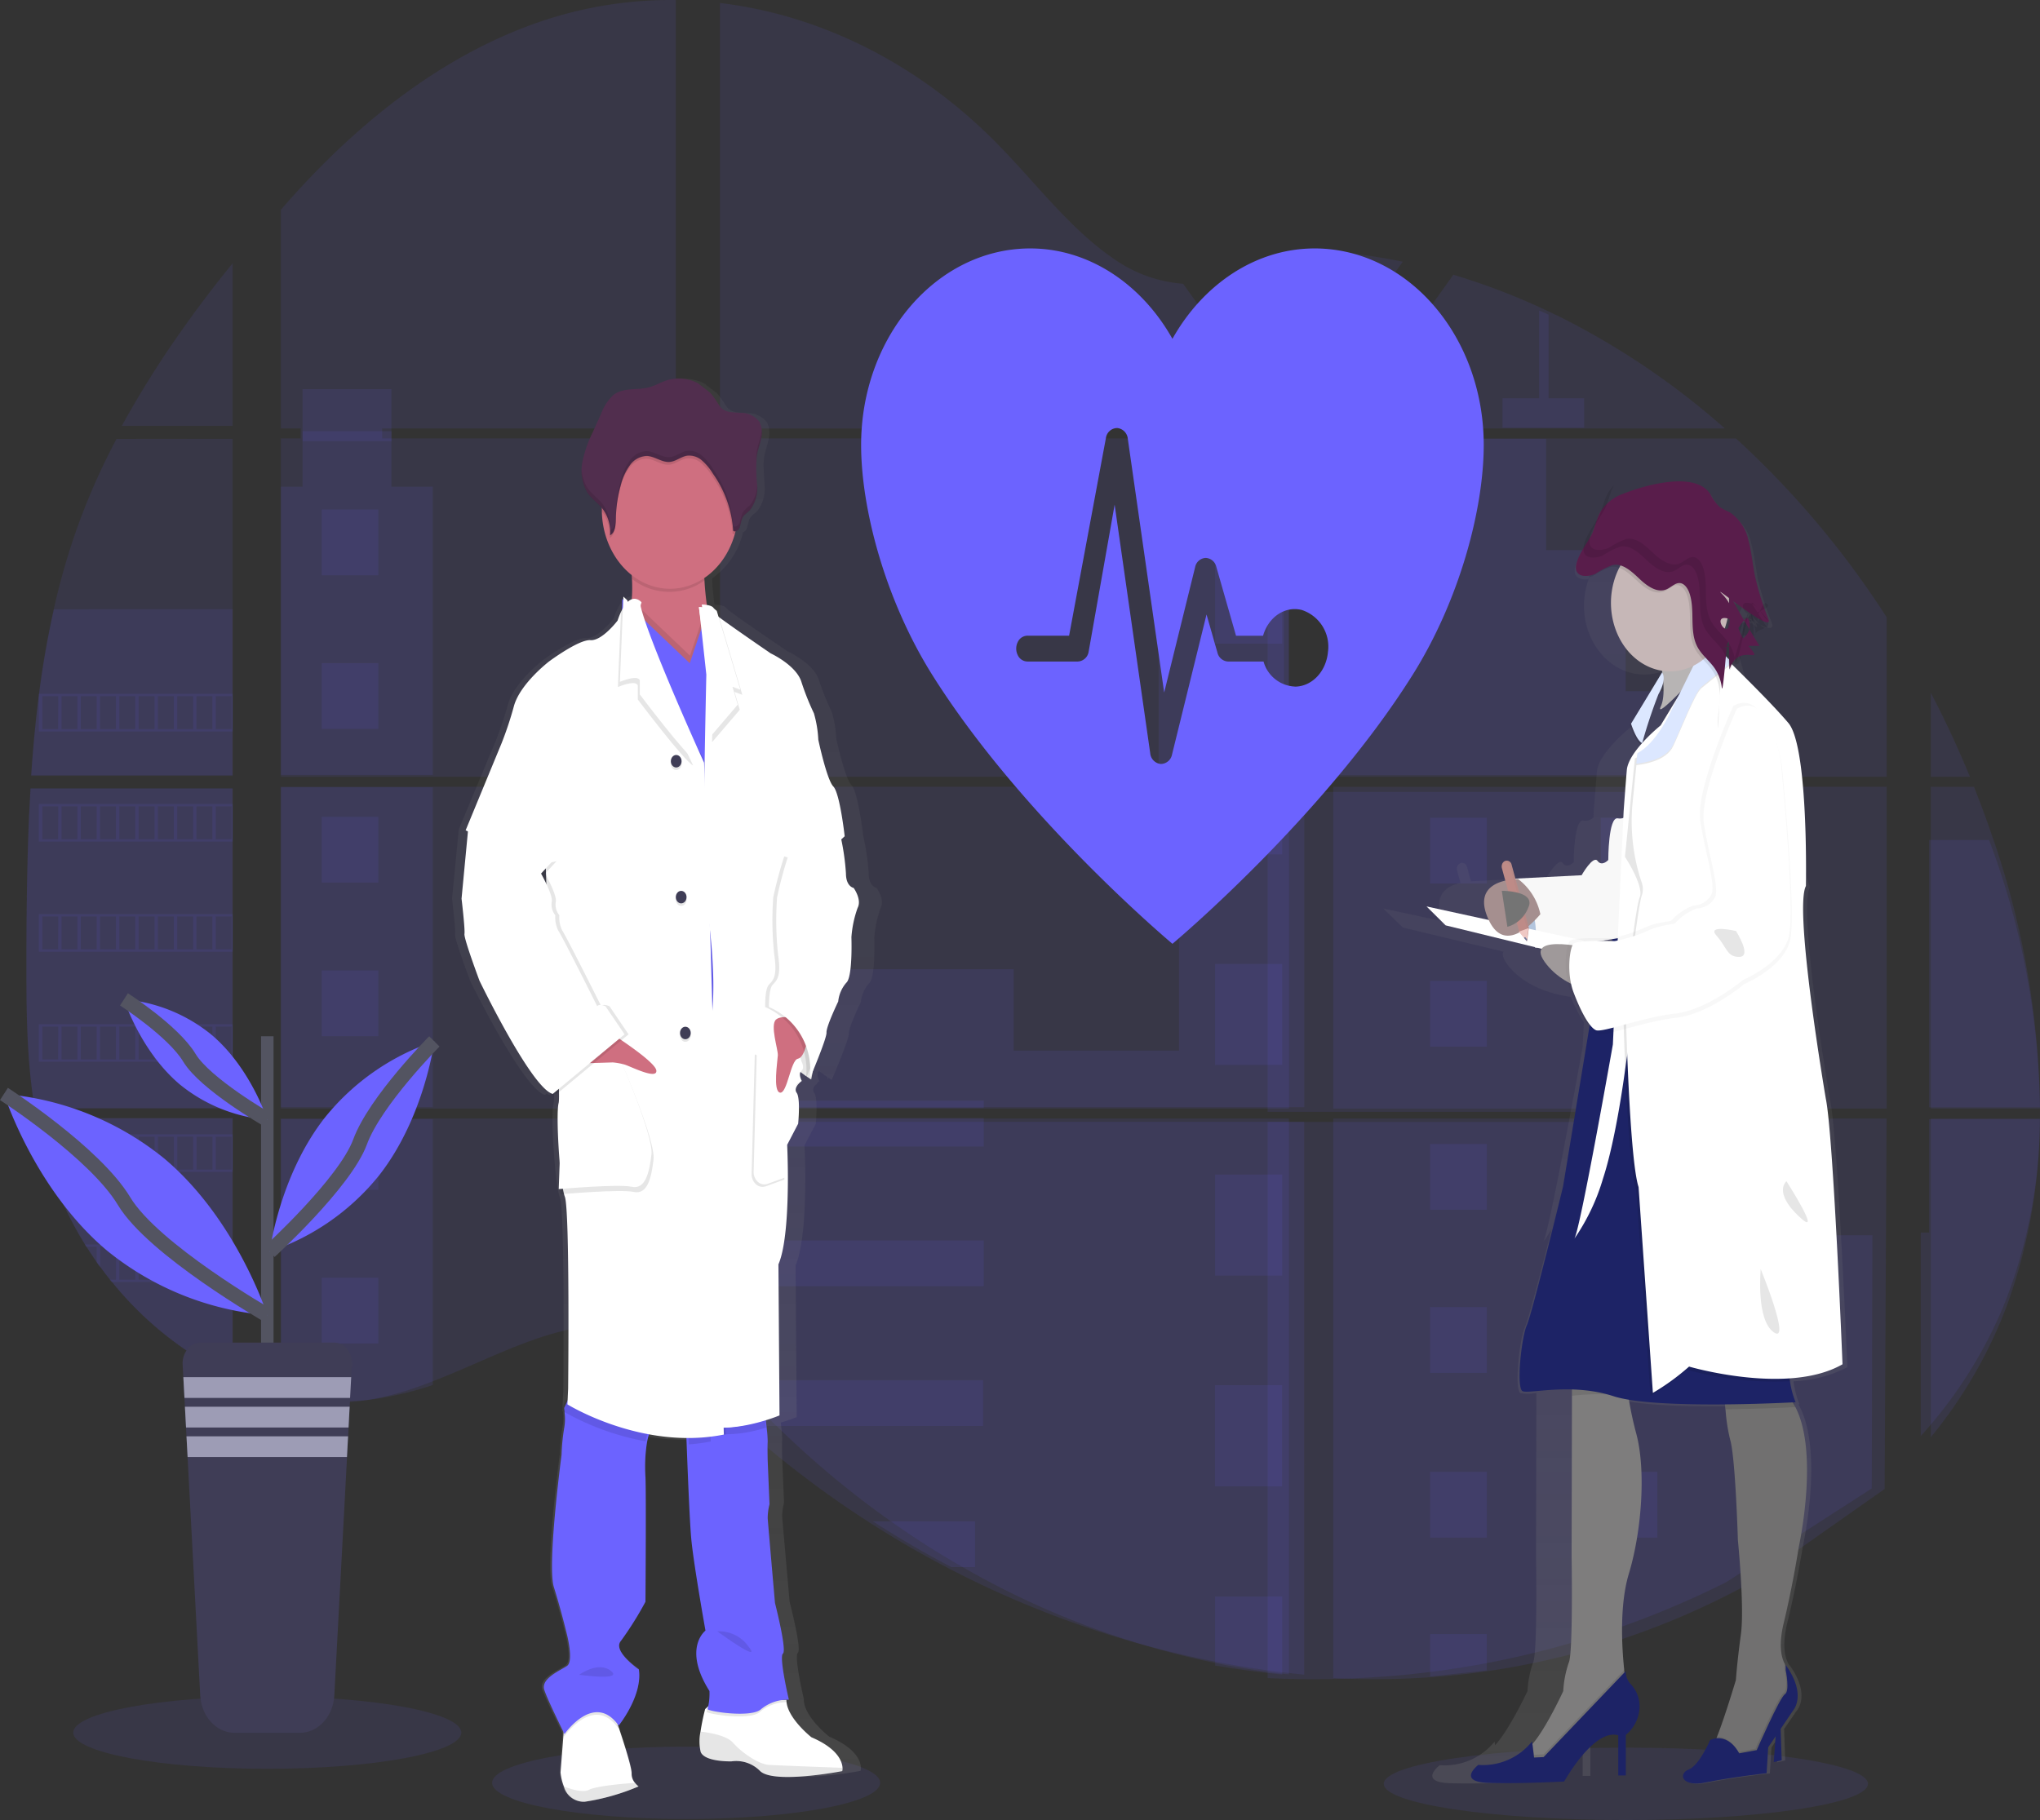 <svg xmlns="http://www.w3.org/2000/svg" xmlns:xlink="http://www.w3.org/1999/xlink" width="280.115" height="249.978" viewBox="0 0 280.115 249.978">
  <rect x="0" y="0" width="280.115" height="249.978" fill="#333333" stroke="none"/>
  <defs>
    <linearGradient id="linear-gradient" x1="0.5" y1="1" x2="0.5" gradientUnits="objectBoundingBox">
      <stop offset="0" stop-color="gray" stop-opacity="0.251"/>
      <stop offset="0.54" stop-color="gray" stop-opacity="0.122"/>
      <stop offset="1" stop-color="gray" stop-opacity="0.102"/>
    </linearGradient>
    <linearGradient id="linear-gradient-2" x1="0.5" y1="1" x2="0.5" y2="0" xlink:href="#linear-gradient"/>
  </defs>
  <g id="undraw_medicine_b1ol" transform="translate(0.062 0.006)">
    <ellipse id="Ellipse_9" data-name="Ellipse 9" cx="26.641" cy="4.971" rx="26.641" ry="4.971" transform="translate(67.511 239.89)" fill="#6c63ff" opacity="0.1"/>
    <ellipse id="Ellipse_10" data-name="Ellipse 10" cx="33.244" cy="4.971" rx="33.244" ry="4.971" transform="translate(189.946 240.03)" fill="#6c63ff" opacity="0.1"/>
    <path id="Path_93" data-name="Path 93" d="M59.569,396.83H87.317v43.938H61.6c-.068.451-.134.905-.205,1.359H87.317v35.435c-.046-.016-.087-.035-.131-.054-.733-.337-1.46-.692-2.187-1.074l-.465-.245q-1.094-.6-2.187-1.271c-.254-.156-.509-.318-.76-.483a47.214,47.214,0,0,1-10.9-9.9c-.093-.1-.18-.216-.273-.318-.443-.559-.878-1.124-1.3-1.7l-.465-.635c-.5-.708-.979-1.436-1.446-2.173-.068-.108-.134-.216-.205-.318a49.984,49.984,0,0,1-4.7-9.878c-.038-.1-.071-.219-.107-.318q-.563-1.683-1-3.4c-.126-.48-.246-.953-.35-1.452-.038-.146-.071-.289-.1-.432C59.183,436.874,59,429.559,59,422.295v-2.541c0-2.938.03-5.9.074-8.849,0-.765.027-1.528.041-2.3q.057-2.925.164-5.851c.016-.543.038-1.083.063-1.623q0-.467.041-.934C59.448,399.069,59.5,397.948,59.569,396.83Z" transform="translate(-55.436 -288.546)" fill="#6c63ff" opacity="0.1"/>
    <path id="Path_94" data-name="Path 94" d="M122.121,194.8H106.9a135.285,135.285,0,0,1,8.1-12.947c2.261-3.227,4.648-6.372,7.125-9.4Z" transform="translate(-90.24 -136.301)" fill="#6c63ff" opacity="0.1"/>
    <path id="Path_95" data-name="Path 95" d="M89.061,247.09v46.2H61.4c0-.133.019-.27.027-.4.025-.365.049-.731.077-1.093.03-.426.063-.854.1-1.271s.074-.924.115-1.385.079-.927.126-1.388.087-.921.137-1.379.093-.921.145-1.378c.041-.381.085-.759.129-1.14.063-.537.128-1.077.2-1.61a1.709,1.709,0,0,1,.03-.238q.749-5.86,2.037-11.6a95.667,95.667,0,0,1,3.431-11.752,94.13,94.13,0,0,1,5.162-11.549Z" transform="translate(-57.18 -186.833)" fill="#6c63ff" opacity="0.1"/>
    <path id="Path_96" data-name="Path 96" d="M186.8,166.679v44.2h54.233v-44.2Zm0,45.565V250.2c.31.083.618.163.923.23.415.1.828.195,1.251.275.08.016.163.032.25.042.165.035.335.064.5.093.418.073.833.134,1.251.182.2.026.4.048.6.067l.483.048h0c.263.026.523.045.781.054.16,0,.32.019.485.026h1.784a5.385,5.385,0,0,0,.643-.026h.015a2.646,2.646,0,0,0,.448-.026.823.823,0,0,0,.125,0,2.029,2.029,0,0,0,.37-.022h.088l.838-.083c.275-.032.553-.074.833-.112l.57-.086A40.711,40.711,0,0,0,205.9,249c5.059-1.8,10.007-4.323,15.064-6.17,6.537-2.38,13.76-3.55,20.077-.639V212.244Zm54.233-94.772V58.629a55.43,55.43,0,0,0-17.621,2.639C209.679,65.674,197.358,75.23,186.8,87.436v30.034h2.722v1.364H186.8v46.482h54.233V118.837H200.7v-1.364ZM310.692,97.6a19.011,19.011,0,0,1-9.83-3.649c-5.842-4.058-10.508-10.323-15.722-15.611-10.833-11.013-24.268-17.659-38.051-19.308v58.444h77.42l.193-.259Zm7.053-1.6,7.478,10.48V93.251a24.949,24.949,0,0,0-7.468,2.735Zm7.478,163.628V212.244H309.288c-.043-.2-.085-.406-.135-.61.048.2.088.409.133.61H247.1v34.267c.59.559,1.173,1.147,1.751,1.745h0c.623.639,1.238,1.313,1.856,1.975l.623.658c.3.319.6.639.9.939q.9.933,1.819,1.84c.3.32.613.607.921.907a127.334,127.334,0,0,0,15.419,12.879q1.809,1.278,3.65,2.5c.818.534,1.641,1.064,2.467,1.578q1.861,1.16,3.753,2.237h0a116.251,116.251,0,0,0,36.527,13.589q4.2.792,8.434,1.246V259.624h.25ZM247.1,118.837v46.479h78.133V118.837Zm0,47.843v44.2h78.133v-44.2Zm84.2-73.486v14.755l9.545-13.375a82.915,82.915,0,0,0-9.545-1.4Zm0,73.5V210.88h75.994v-44.2Zm75.716,96.44.268-50.891H331.3v76.863a106.768,106.768,0,0,0,14.686-.224h.085q3.5-.281,6.973-.818h.053a107.206,107.206,0,0,0,35.827-12.208m33.024-101.9c-.285-.859-.583-1.713-.886-2.556-.565-1.6-1.163-3.15-1.779-4.7h-5.929V210.88h14.991a118.263,118.263,0,0,0-6.39-36.938Zm-8.594,38.3v43.772a64.063,64.063,0,0,0,10.36-17.844,75.783,75.783,0,0,0,4.618-25.934Zm0-58.444v11.5h5.374q-2.439-5.939-5.367-11.518Zm-51.538-51.952c-.4-.192-.791-.387-1.188-.575a91.731,91.731,0,0,0-12.837-4.927l-14.606,20.471h0l-.28.38.188.262h51.984a105.608,105.608,0,0,0-23.252-15.627ZM386.6,118.852H332.363L331.3,120.1v45.216h76v-21.9a124.549,124.549,0,0,0-20.7-24.576Z" transform="translate(-148.295 -58.63)" fill="#6c63ff" opacity="0.1"/>
    <path id="Path_97" data-name="Path 97" d="M89.061,320.46v22.9H61.4c0-.133.019-.27.027-.4.025-.365.049-.731.077-1.093.03-.426.063-.854.1-1.271s.074-.924.115-1.385.079-.928.126-1.388.087-.921.137-1.379.093-.921.145-1.379c.041-.381.085-.759.129-1.14.063-.537.128-1.077.2-1.61a1.71,1.71,0,0,1,.03-.238q.749-5.86,2.037-11.6Z" transform="translate(-57.18 -236.8)" fill="#6c63ff" opacity="0.1"/>
    <path id="Path_98" data-name="Path 98" d="M59.569,396.83H87.317v43.938H61.6c-.068.451-.134.905-.205,1.359H87.317v35.435c-.046-.016-.087-.035-.131-.054-.733-.337-1.46-.692-2.187-1.074l-.465-.245q-1.094-.6-2.187-1.271c-.254-.156-.509-.318-.76-.483a47.214,47.214,0,0,1-10.9-9.9c-.093-.1-.18-.216-.273-.318-.443-.559-.878-1.124-1.3-1.7l-.465-.635c-.5-.708-.979-1.436-1.446-2.173-.068-.108-.134-.216-.205-.318a49.984,49.984,0,0,1-4.7-9.878c-.038-.1-.071-.219-.107-.318q-.563-1.683-1-3.4c-.126-.48-.246-.953-.35-1.452-.038-.146-.071-.289-.1-.432C59.183,436.874,59,429.559,59,422.295v-2.541c0-2.938.03-5.9.074-8.849,0-.765.027-1.528.041-2.3q.057-2.925.164-5.851c.016-.543.038-1.083.063-1.623q0-.467.041-.934C59.448,399.069,59.5,397.948,59.569,396.83Z" transform="translate(-55.436 -288.546)" fill="#6c63ff" opacity="0.1"/>
    <path id="Path_99" data-name="Path 99" d="M160.424,180.484v39.59H139.56v-39.59h2.975v-13.4h12.21v13.4Z" transform="translate(-101.055 -113.647)" fill="#6c63ff" opacity="0.1"/>
    <rect id="Rectangle_15" data-name="Rectangle 15" width="20.861" height="43.938" transform="translate(38.508 108.125)" fill="#6c63ff" opacity="0.1"/>
    <path id="Path_100" data-name="Path 100" d="M186.8,539.44h20.864v36.528a47.945,47.945,0,0,1-7.505,1.852l-.623.089c-.306.041-.61.076-.91.111s-.612.06-.916.083h-.1c-.131,0-.273.019-.4.022h-.139c-.164,0-.328.019-.492.025h0c-.232.016-.465.019-.7.022h-1.936l-.528-.022c-.273,0-.569-.035-.853-.057h0l-.525-.044-.653-.07c-.459-.048-.916-.108-1.367-.181l-.547-.089-.273-.044c-.457-.083-.908-.172-1.367-.273-.336-.067-.67-.149-1.009-.229Z" transform="translate(-148.295 -385.739)" fill="#6c63ff" opacity="0.1"/>
    <rect id="Rectangle_16" data-name="Rectangle 16" width="17.203" height="44.262" transform="translate(159.036 62.203)" fill="#6c63ff" opacity="0.1"/>
    <path id="Path_101" data-name="Path 101" d="M465.968,338.19v43.941H380.58V363.178h45.481v11.181h22.7V338.19Z" transform="translate(-286.934 -230.064)" fill="#6c63ff" opacity="0.1"/>
    <path id="Path_102" data-name="Path 102" d="M513.479,585.248h-.273v28.825q-4.621-.454-9.214-1.236A135.188,135.188,0,0,1,464.057,599.3q-5.5-2.878-10.783-6.283a137.518,137.518,0,0,1-16.853-12.8q-2.012-1.791-3.973-3.665c-.9-.867-1.8-1.756-2.715-2.62-.632-.594-1.269-1.178-1.914-1.737V538.137h67.955c-.046-.2-.093-.407-.142-.607.052.2.1.4.148.607h17.424v47.092C513.3,585.232,513.388,585.242,513.479,585.248Z" transform="translate(-334.188 -384.068)" fill="#6c63ff" opacity="0.1"/>
    <path id="Path_103" data-name="Path 103" d="M874.43,208.221H863.22v-4.047h5.025V192.12q.654.276,1.3.569v11.486h4.883Z" transform="translate(-656.967 -149.477)" fill="#6c63ff" opacity="0.1"/>
    <path id="Path_104" data-name="Path 104" d="M829.606,293.293H774.575l.019.016-.025-.016H764.36V249.031h2.893v32.716h13.219V262.371h10.92V247.09H802.6v15.294h10.92V281.76h16.085Z" transform="translate(-590.365 -186.833)" fill="#6c63ff" opacity="0.1"/>
    <path id="Path_105" data-name="Path 105" d="M764.36,396.82v43.941h65.246V396.82Zm82.957,95.664.09-34.781h-17.8V442.14H764.36V518.53a128.235,128.235,0,0,0,16.049-.222h.093q3.828-.28,7.62-.813h.057a125.208,125.208,0,0,0,39.152-12.137" transform="translate(-590.365 -288.052)" fill="#6c63ff" opacity="0.1"/>
    <path id="Path_106" data-name="Path 106" d="M1093.518,539.44h15.221a69.514,69.514,0,0,1-5.05,25.779,62.629,62.629,0,0,1-11.319,17.74V555.007h1.148Z" transform="translate(-828.694 -385.717)" fill="#6c63ff" opacity="0.1"/>
    <path id="Path_107" data-name="Path 107" d="M1111.8,456.271H1096.57V419.55h8.24A108.2,108.2,0,0,1,1111.8,456.271Z" transform="translate(-831.746 -304.183)" fill="#6c63ff" opacity="0.1"/>
    <rect id="Rectangle_17" data-name="Rectangle 17" width="9.217" height="13.877" transform="translate(166.783 74.526)" fill="#6c63ff" opacity="0.1"/>
    <rect id="Rectangle_18" data-name="Rectangle 18" width="9.217" height="3.195" transform="translate(166.783 103.431)" fill="#6c63ff" opacity="0.1"/>
    <rect id="Rectangle_19" data-name="Rectangle 19" width="9.217" height="9.323" transform="translate(166.783 108.023)" fill="#6c63ff" opacity="0.1"/>
    <rect id="Rectangle_20" data-name="Rectangle 20" width="9.217" height="13.877" transform="translate(166.783 132.387)" fill="#6c63ff" opacity="0.1"/>
    <rect id="Rectangle_21" data-name="Rectangle 21" width="9.217" height="13.877" transform="translate(166.783 161.318)" fill="#6c63ff" opacity="0.1"/>
    <path id="Path_108" data-name="Path 108" d="M715.634,664.82a1.3,1.3,0,0,1,.273.019h-.273v3.224H706.42V654.17h9.214Z" transform="translate(-539.65 -463.922)" fill="#6c63ff" opacity="0.1"/>
    <path id="Path_109" data-name="Path 109" d="M715.634,744.71v10.72q-4.621-.454-9.214-1.236V744.71Z" transform="translate(-539.637 -525.441)" fill="#6c63ff" opacity="0.1"/>
    <rect id="Rectangle_22" data-name="Rectangle 22" width="39.499" height="1.02" transform="translate(95.526 151.159)" fill="#6c63ff" opacity="0.1"/>
    <rect id="Rectangle_23" data-name="Rectangle 23" width="39.499" height="3.907" transform="translate(95.526 153.557)" fill="#6c63ff" opacity="0.1"/>
    <rect id="Rectangle_24" data-name="Rectangle 24" width="39.499" height="6.283" transform="translate(95.526 170.373)" fill="#6c63ff" opacity="0.1"/>
    <path id="Path_110" data-name="Path 110" d="M472.4,652.15v6.283H441.5q-2.012-1.785-3.975-3.665c-.9-.867-1.8-1.757-2.715-2.617Z" transform="translate(-337.471 -462.581)" fill="#6c63ff" opacity="0.1"/>
    <path id="Path_111" data-name="Path 111" d="M534.962,712.219V718.5H531.7q-5.5-2.881-10.78-6.286Z" transform="translate(-401.137 -503.264)" fill="#6c63ff" opacity="0.1"/>
    <rect id="Rectangle_25" data-name="Rectangle 25" width="7.776" height="9.033" transform="translate(196.313 112.306)" fill="#6c63ff" opacity="0.1"/>
    <rect id="Rectangle_26" data-name="Rectangle 26" width="7.776" height="9.033" transform="translate(44.108 69.979)" fill="#6c63ff" opacity="0.1"/>
    <rect id="Rectangle_27" data-name="Rectangle 27" width="7.776" height="9.033" transform="translate(44.108 91.08)" fill="#6c63ff" opacity="0.1"/>
    <rect id="Rectangle_28" data-name="Rectangle 28" width="7.776" height="9.033" transform="translate(44.108 112.181)" fill="#6c63ff" opacity="0.1"/>
    <rect id="Rectangle_29" data-name="Rectangle 29" width="7.776" height="9.033" transform="translate(44.108 133.279)" fill="#6c63ff" opacity="0.1"/>
    <rect id="Rectangle_30" data-name="Rectangle 30" width="7.776" height="9.033" transform="translate(44.108 154.38)" fill="#6c63ff" opacity="0.1"/>
    <rect id="Rectangle_31" data-name="Rectangle 31" width="7.776" height="9.033" transform="translate(44.108 175.481)" fill="#6c63ff" opacity="0.1"/>
    <rect id="Rectangle_32" data-name="Rectangle 32" width="7.776" height="9.033" transform="translate(219.731 112.306)" fill="#6c63ff" opacity="0.1"/>
    <rect id="Rectangle_33" data-name="Rectangle 33" width="7.776" height="9.033" transform="translate(196.313 134.713)" fill="#6c63ff" opacity="0.1"/>
    <rect id="Rectangle_34" data-name="Rectangle 34" width="7.776" height="9.033" transform="translate(219.731 134.713)" fill="#6c63ff" opacity="0.1"/>
    <rect id="Rectangle_35" data-name="Rectangle 35" width="7.776" height="9.033" transform="translate(196.313 157.118)" fill="#6c63ff" opacity="0.1"/>
    <rect id="Rectangle_36" data-name="Rectangle 36" width="7.776" height="9.033" transform="translate(219.731 157.118)" fill="#6c63ff" opacity="0.1"/>
    <rect id="Rectangle_37" data-name="Rectangle 37" width="7.776" height="9.033" transform="translate(196.313 179.525)" fill="#6c63ff" opacity="0.1"/>
    <rect id="Rectangle_38" data-name="Rectangle 38" width="7.776" height="9.033" transform="translate(219.731 179.525)" fill="#6c63ff" opacity="0.1"/>
    <rect id="Rectangle_39" data-name="Rectangle 39" width="7.776" height="9.033" transform="translate(196.313 202.152)" fill="#6c63ff" opacity="0.1"/>
    <rect id="Rectangle_40" data-name="Rectangle 40" width="7.776" height="9.033" transform="translate(219.731 202.152)" fill="#6c63ff" opacity="0.1"/>
    <path id="Path_112" data-name="Path 112" d="M775.83,708.155V702.33H783.6v5Z" transform="translate(-579.517 -477.899)" fill="#6c63ff" opacity="0.1"/>
    <path id="Path_113" data-name="Path 113" d="M65.24,357v5.168H91.851V357Zm2.652,4.844H65.721v-4.526h2.187Zm2.649,0H68.354v-4.526h2.187Zm2.644,0H71v-4.526h2.187Zm2.649,0H73.65v-4.526h2.187Zm2.647,0H76.294v-4.526h2.187Zm2.649,0H78.943v-4.526H81.13Zm2.649,0H81.592v-4.526H83.78Zm2.647,0H84.239v-4.526h2.187Zm2.647,0H86.886v-4.526h2.187Zm2.647,0H89.532v-4.526h2.187Z" transform="translate(-59.97 -261.706)" fill="#6c63ff" opacity="0.1"/>
    <path id="Path_114" data-name="Path 114" d="M65.24,404.34v5.168H91.851V404.34Zm2.652,4.841H65.721v-4.514h2.187Zm2.649,0H68.354v-4.514h2.187Zm2.644,0H71v-4.514h2.187Zm2.649,0H73.65v-4.514h2.187Zm2.647,0H76.294v-4.514h2.187Zm2.649,0H78.943v-4.514H81.13Zm2.649,0H81.592v-4.514H83.78Zm2.647,0H84.239v-4.514h2.187Zm2.647,0H86.886v-4.514h2.187Zm2.647,0H89.532v-4.514h2.187Z" transform="translate(-59.97 -293.926)" fill="#6c63ff" opacity="0.1"/>
    <path id="Path_115" data-name="Path 115" d="M65.24,451.7v5.177H91.851V451.7Zm2.652,4.841H65.721v-4.517h2.187Zm2.649,0H68.354v-4.517h2.187Zm2.644,0H71v-4.517h2.187Zm2.649,0H73.65v-4.517h2.187Zm2.647,0H76.294v-4.517h2.187Zm2.649,0H78.943v-4.517H81.13Zm2.649,0H81.592v-4.517H83.78Zm2.647,0H84.239v-4.517h2.187Zm2.647,0H86.886v-4.517h2.187Zm2.647,0H89.532v-4.517h2.187Z" transform="translate(-59.97 -326.159)" fill="#6c63ff" opacity="0.1"/>
    <path id="Path_116" data-name="Path 116" d="M65.24,499.06v5.161H91.851V499.06Zm2.652,4.841H65.721v-4.52h2.187Zm2.649,0H68.354v-4.52h2.187Zm2.644,0H71v-4.52h2.187Zm2.649,0H73.65v-4.52h2.187Zm2.647,0H76.294v-4.52h2.187Zm2.649,0H78.943v-4.52H81.13Zm2.649,0H81.592v-4.52H83.78Zm2.647,0H84.239v-4.52h2.187Zm2.647,0H86.886v-4.52h2.187Zm2.647,0H89.532v-4.52h2.187Z" transform="translate(-59.97 -358.392)" fill="#6c63ff" opacity="0.1"/>
    <path id="Path_117" data-name="Path 117" d="M65.66,546.41c.107.486.227.972.353,1.452v-1.128H68.2v4.517H67.03c.036.1.071.219.107.318h25.02V546.41Zm5.195,4.841H68.667v-4.517h2.187Zm2.644,0H71.311v-4.517H73.5Zm2.649,0H73.955v-4.517h2.187Zm2.647,0H76.607v-4.517h2.187Zm2.649,0H79.257v-4.517h2.187Zm2.649,0H81.906v-4.517h2.187Zm2.647,0H84.552v-4.517H86.74Zm2.647,0H87.2v-4.517h2.187Zm2.647,0H89.846v-4.517h2.187Z" transform="translate(-60.275 -390.619)" fill="#6c63ff" opacity="0.1"/>
    <path id="Path_118" data-name="Path 118" d="M88.26,593.77c.068.1.134.216.205.318h1.446v2.169c.156.216.309.432.468.635v-2.817h2.187v4.533H91.68c.088.1.172.216.273.318h16.631V593.77Zm6.947,4.838H93.02v-4.514h2.187Zm2.649,0H95.669v-4.514h2.187Zm2.649,0H98.319v-4.514h2.187Zm2.647,0h-2.187v-4.514h2.187Zm2.647,0h-2.187v-4.514H105.8Zm2.647,0h-2.187v-4.514h2.187Z" transform="translate(-76.696 -422.852)" fill="#6c63ff" opacity="0.1"/>
    <path id="Path_119" data-name="Path 119" d="M141.65,641.12c.249.165.5.318.76.483v-.159H144.6v1.429l.465.251v-1.68h2.187v2.747a.621.621,0,0,0,.131.057V641.12Z" transform="translate(-115.489 -455.087)" fill="#6c63ff" opacity="0.1"/>
    <path id="Path_120" data-name="Path 120" d="M362.858,290.352ZM346.016,384.1Zm-17.572-47.7c.052.2.1.407.145.607h0C328.545,336.805,328.5,336.6,328.444,336.4Zm34.414-46.057ZM197.72,242.78v1.356h12.213V242.78ZM346.016,384.1Zm-17.572-47.7c.052.2.1.407.145.607h0C328.545,336.805,328.5,336.6,328.444,336.4Zm34.414-46.057Zm-16.842,93.746ZM328.444,336.4c.052.2.1.407.145.607h0C328.545,336.805,328.5,336.6,328.444,336.4Z" transform="translate(-156.229 -183.555)" fill="#6c63ff" opacity="0.1"/>
    <path id="Path_121" data-name="Path 121" d="M353.916,288.083s-1.077-.175-1.077-2a32.763,32.763,0,0,0-.771-5.228h0c0-.016-.667-5.93-1.589-6.87s-2.105-6.461-2.105-6.461a14.909,14.909,0,0,0-.615-3.64,33.389,33.389,0,0,1-1.794-4.475c-.823-2.252-4.254-3.812-4.254-3.812s-6.2-4.18-7.962-5.543h0a2.777,2.777,0,0,1-.446-.391c-.306-.467-1.64-.476-1.64-.476-.139-1.023-.273-2.2-.317-3.262a2.878,2.878,0,0,0-.014-.343,10.825,10.825,0,0,0,4.159-5.978c.033-.121.06-.248.09-.368a.951.951,0,0,0,.533-.559,13.017,13.017,0,0,1,.358-1.271c.23-.451.667-.692,1.012-1.032a4.9,4.9,0,0,0,1.053-3.618c-.027-1.064-.175-2.138-.118-3.2l.016-.267c.016-.159.036-.318.06-.47.134-.788.427-1.531.591-2.312a3.406,3.406,0,0,0-.2-2.335,3.267,3.267,0,0,0-2.753-1.286c-1.162-.114-2.2.035-2.945-1.086a11.985,11.985,0,0,0-1.17-1.642c-.153-.165-1.64-1.22-1.64-1.29a5.8,5.8,0,0,0-4.634-.413c-.771.26-1.5.686-2.28.9-1.687.464-3.628-.038-5.061,1.083a6.9,6.9,0,0,0-1.725,2.63q-.547,1.217-1.11,2.43a17.248,17.248,0,0,0-1.474,4.158,7.623,7.623,0,0,0-.1.972h0v.518a1.975,1.975,0,0,0,.016.318c.016.1.014.13.022.2s.022.216.038.318.049.28.082.419c.014.06.033.118.049.175.027.108.06.213.1.318.019.054.038.111.06.165a3.17,3.17,0,0,0,.139.318c.022.044.038.086.06.127a4.308,4.308,0,0,0,.252.426c.585.848,1.446,1.388,2.083,2.182v.356a11.372,11.372,0,0,0,4.26,8.878c0,.121.014.245.019.365a21.11,21.11,0,0,1-.03,2.83,1.086,1.086,0,0,0-.908-.47,1.133,1.133,0,0,0-.35.035l-.025-.022h0v.029c-.6.172-1.342.9-2.051,2.967,0,0-2.154,2.821-3.795,2.7s-5.793,2.935-5.793,2.935-4.052,3.056-4.921,6.168a47.9,47.9,0,0,1-1.744,5.171l-5.009,11.991h0l-.924,9.513s.511,4.231.41,4.876,2.1,6.461,2.1,6.461,7.281,14.862,10.256,15.624l.213-.175a1.6,1.6,0,0,0,.4.175l.612-.5a9,9,0,0,1-.047,1.677c-.41,1.467.153,11.044.869,12.921s.462,26.491.462,26.491l-.1,2.173a1.062,1.062,0,0,0,.025.191l-.025.515.074.045a7.09,7.09,0,0,1-.074,2.068,26.573,26.573,0,0,0-.361,3.646s-2.048,15.208-1.077,18.264,1.8,6.4,1.8,6.4,1.025,3.812.049,4.463-3.751,1.744-3.18,3.332c.52,1.467,2.491,5.4,2.783,5.975l-.025.3-.4,5.06a7.166,7.166,0,0,0,.462,1.931,2.886,2.886,0,0,0,2.923,2.122c.273-.022.591-.06.9-.108a34.574,34.574,0,0,0,6.644-2.007,2.846,2.846,0,0,1-.519-.5h0a1.894,1.894,0,0,1-.457-1.27c.044-.921-1.441-5.311-1.81-6.391-.057-.156-.088-.245-.088-.245s3.385-4.11,2.822-7.753c0,0-3.746-2.541-2.513-3.935a44.728,44.728,0,0,0,3.437-5.4s.1-14.976,0-17.212a21.472,21.472,0,0,1,.189-4.647c.041-.232.09-.457.142-.68a30.825,30.825,0,0,0,5.151.454c.629,0,1.269,0,1.914-.044q0,.318.025.686c.142,3.71.407,10.215.623,12.632.306,3.465,2,12.8,2,12.8s-3.229,2.408.563,8.341a9.282,9.282,0,0,1-.252,2.462h0a30.605,30.605,0,0,0-.648,3.1,6.319,6.319,0,0,0,.033,2.836c.615,1.4,4.306,1.29,4.306,1.29h0l.09-.019a4.8,4.8,0,0,1,3.907,1.369c1.4,1.309,6.726.734,9.608.318,1.129-.165,1.884-.318,1.884-.318a1.467,1.467,0,0,0,.038-.457h0c-.03-.823-.585-2.627-4.347-4.237,0,0-3.538-2.763-3.489-5.171h-.484a3.324,3.324,0,0,1,.489,0s-1.386-5.876-.82-6.353-1.129-6.988-1.129-6.988-.971-10.927-1.023-11.692a7.673,7.673,0,0,1,.254-1.938l-.254-5.991s-.049-1.992,0-2.64a15.268,15.268,0,0,0-.118-1.68c-.025-.222-.049-.454-.077-.683a22.968,22.968,0,0,0,2.187-.753l-.153-20.853c1.126-2.541,1.334-8.116,1.329-12.07,0-2.541-.1-4.421-.1-4.421l1.539-2.919s.355-3.494-.208-4.259a.82.82,0,0,1,.068-1,2.89,2.89,0,0,1,.336-.267s-.016-.029-.036-.07a2.762,2.762,0,0,1,.342-.283s-.547-.985-.057-1.4c.459.362.869.635,1.181.858-.022.232-.044.365-.044.365l.131-.318.484.318s2.411-5.581,2.359-6.4,1.64-4.288,1.64-4.288a4.615,4.615,0,0,1,1.129-2.582c.924-.762.716-6.286.716-6.286a15.383,15.383,0,0,1,.872-4.053C355.092,289.668,353.916,288.083,353.916,288.083Zm-46.14-2.449.047,1.331-.47-.88Z" transform="translate(-233.617 -166.139)" fill="url(#linear-gradient)"/>
    <path id="Path_122" data-name="Path 122" d="M469.886,495.773,469.3,498.7s-4.73-2.8-5.583-6.369,1.427-4.917,1.427-4.917l4.407,2.169Z" transform="translate(-357.979 -350.444)" fill="#fff"/>
    <path id="Path_123" data-name="Path 123" d="M469.886,495.773,469.3,498.7s-4.73-2.8-5.583-6.369,1.427-4.917,1.427-4.917l4.407,2.169Z" transform="translate(-357.979 -350.444)" opacity="0.1"/>
    <path id="Path_124" data-name="Path 124" d="M361.271,801.991a30.24,30.24,0,0,1-7.382,2.1,2.835,2.835,0,0,1-2.868-2.109,7.208,7.208,0,0,1-.451-1.922l.391-5.034.208-2.681,6.389-1.928.905,3.214.085.245c.364,1.074,1.821,5.441,1.777,6.353a1.885,1.885,0,0,0,.448,1.255A2.762,2.762,0,0,0,361.271,801.991Z" transform="translate(-273.661 -556.632)" fill="#fff"/>
    <path id="Path_125" data-name="Path 125" d="M446.813,798.715a1.468,1.468,0,0,1-.038.454s-9.356,1.814-11.27,0a4.6,4.6,0,0,0-3.937-1.34s-3.62.114-4.224-1.271a6.376,6.376,0,0,1-.03-2.821,30.572,30.572,0,0,1,.634-3.084l.145-.133.861-.8,10.083-.346h.077c-.049,2.395,3.423,5.142,3.423,5.142C446.225,796.1,446.769,797.9,446.813,798.715Z" transform="translate(-331.187 -555.915)" fill="#fff"/>
    <path id="Path_126" data-name="Path 126" d="M446.816,808.1a1.5,1.5,0,0,1-.041.454s-9.353,1.814-11.267,0a4.6,4.6,0,0,0-3.934-1.34s-3.623.114-4.224-1.271a6.371,6.371,0,0,1-.033-2.82c1.394.162,3.6.565,4.459,1.528,1.307,1.464,3.521,2.925,4.88,3.04C437.72,807.767,444.082,808,446.816,808.1Z" transform="translate(-331.191 -565.298)" opacity="0.1"/>
    <path id="Path_127" data-name="Path 127" d="M362.477,825.8a30.238,30.238,0,0,1-7.382,2.1,2.829,2.829,0,0,1-2.865-2.112c1.113.435,2.658.893,3.47.473.962-.5,4.374-.816,6.288-.953A2.85,2.85,0,0,0,362.477,825.8Z" transform="translate(-274.893 -580.439)" opacity="0.1"/>
    <path id="Path_128" data-name="Path 128" d="M394.121,312.058c-3.609-1.629-8.251-7.013-7.092-9.529a6.367,6.367,0,0,0,.451-2.02,21.41,21.41,0,0,0,.033-2.859,45.231,45.231,0,0,0-.484-4.65s11.267.3,10.611,2.223a8.335,8.335,0,0,0-.169,2.646c.052,1.1.189,2.341.331,3.392.2,1.442.394,2.541.394,2.541s-.689,1.121-1.094,1.182S399.3,314.38,394.121,312.058Z" transform="translate(-300.799 -218.122)" fill="#cf6f80"/>
    <path id="Path_129" data-name="Path 129" d="M359.557,793.879l-.085.108c-3.368-4.733-7.442,1.166-7.442,1.166l-.06-.124.208-2.681,6.39-1.928.9,3.214Z" transform="translate(-274.64 -556.632)" opacity="0.1"/>
    <path id="Path_130" data-name="Path 130" d="M441.182,789.676a5.8,5.8,0,0,0-3.773,1.286c-1.312,1.347-7.655.292-7.382,0a1.161,1.161,0,0,0,.142-.483l.861-.8,10.083-.346C441.152,789.543,441.182,789.676,441.182,789.676Z" transform="translate(-333.073 -555.888)" opacity="0.1"/>
    <path id="Path_131" data-name="Path 131" d="M356.353,659.933a9.94,9.94,0,0,0-.416,1.629,21.621,21.621,0,0,0-.189,4.625c.1,2.223,0,17.123,0,17.123a46.086,46.086,0,0,1-3.368,5.374c-1.206,1.4,2.461,3.916,2.461,3.916.547,3.621-2.767,7.712-2.767,7.712-3.368-4.733-7.442,1.169-7.442,1.169s-2.215-4.447-2.767-6.035,2.163-2.687,3.117-3.332-.047-4.447-.047-4.447-.807-3.332-1.763-6.372,1.055-18.172,1.055-18.172a27.109,27.109,0,0,1,.353-3.624,7.024,7.024,0,0,0,.074-2.058c-.016-.232-.036-.426-.049-.556s-.025-.191-.025-.191l.038-.076,1.367-2.96S357.009,658.069,356.353,659.933Z" transform="translate(-267.182 -463.311)" fill="#6c63ff"/>
    <path id="Path_132" data-name="Path 132" d="M433.329,703.424a5.843,5.843,0,0,0-3.773,1.271c-1.312,1.331-7.655.292-7.382,0a8.353,8.353,0,0,0,.252-2.455c-3.721-5.9-.547-8.3-.547-8.3s-1.662-9.291-1.963-12.737c-.211-2.408-.47-8.878-.61-12.572-.06-1.588-.1-2.681-.1-2.681l3.04-.711.391-.092,7.333-1.709s.2,1.588.339,2.887a15.638,15.638,0,0,1,.115,1.674c-.049.635,0,2.624,0,2.624l.249,5.962a7.789,7.789,0,0,0-.249,1.928c.049.759,1,11.629,1,11.629s1.66,6.486,1.094,6.953S433.329,703.424,433.329,703.424Z" transform="translate(-325.072 -469.985)" fill="#6c63ff"/>
    <path id="Path_133" data-name="Path 133" d="M398.121,295.223a8.335,8.335,0,0,0-.17,2.646,8.278,8.278,0,0,1-9.957-.216A45.207,45.207,0,0,0,387.51,293S398.777,293.289,398.121,295.223Z" transform="translate(-301.278 -218.145)" opacity="0.1"/>
    <path id="Path_134" data-name="Path 134" d="M392.537,254.549a12.361,12.361,0,0,1-.459,3.37c-1.414,5.032-5.743,8.149-10.252,7.381s-7.885-5.2-8-10.49v-.26c0-6,4.188-10.869,9.355-10.869s9.356,4.866,9.356,10.869Z" transform="translate(-291.246 -184.556)" fill="#cf6f80"/>
    <path id="Path_135" data-name="Path 135" d="M394.121,328.189c-3.609-1.629-8.251-7.013-7.092-9.529a6.367,6.367,0,0,0,.451-2.02l4.94,4.717,3.057,2.913L397.8,317.4c.2,1.442.394,2.541.394,2.541s-.689,1.121-1.094,1.182S399.3,330.511,394.121,328.189Z" transform="translate(-300.799 -234.224)" opacity="0.1"/>
    <path id="Path_136" data-name="Path 136" d="M350.649,289.32l-4.126,80.52-5.381.41L327.21,323.561l2.286-55.43.481-11.711,6.2,5.911,3.059,2.913,2.392-7.074,4.448,4.5Z" transform="translate(-244.589 -174.16)" fill="#6c63ff"/>
    <path id="Path_137" data-name="Path 137" d="M363.77,659.988a9.946,9.946,0,0,0-.416,1.629,35.783,35.783,0,0,1-11.281-4.094l-.074-.044.025-.511.014-.267,1.367-2.96S364.426,658.123,363.77,659.988Z" transform="translate(-274.755 -463.656)" opacity="0.1"/>
    <path id="Path_138" data-name="Path 138" d="M422.27,672.152a24.016,24.016,0,0,1-3.024.4c-.06-1.588-.1-2.681-.1-2.681l3.04-.712Z" transform="translate(-324.736 -474.171)" opacity="0.1"/>
    <path id="Path_139" data-name="Path 139" d="M439.372,666.377a18.411,18.411,0,0,1-7.633.835L431.7,665.2l7.333-1.709S439.235,665.062,439.372,666.377Z" transform="translate(-334.234 -470.31)" opacity="0.1"/>
    <path id="Path_140" data-name="Path 140" d="M337.45,429.785c-11.21,2.223-21.476-4.151-21.476-4.151l.1-2.16s.254-24.486-.451-26.363-1.255-11.4-.856-12.858-1.457-23.371-1.457-23.371l-.3-8.894L302,346.807l4.921-11.918a47.458,47.458,0,0,0,1.712-5.146c.856-3.094,4.828-6.133,4.828-6.133s4.074-3.037,5.684-2.922S322.866,318,322.866,318c1.558-4.615,2.969-2.525,2.969-2.525a4.763,4.763,0,0,1-.077.683c-.547,5.066,8.842,21.075,8.976,21.358h0l.894,25.3.9,32.02Z" transform="translate(-237.846 -232.75)" opacity="0.1"/>
    <path id="Path_141" data-name="Path 141" d="M336.328,429.744c-11.21,2.223-21.479-4.151-21.479-4.151l.1-2.16s.254-24.486-.454-26.363-1.255-11.4-.853-12.858-1.457-23.371-1.457-23.371l-.3-8.894-11.013-5.2,4.921-11.918a48.189,48.189,0,0,0,1.712-5.146c.853-3.094,4.828-6.133,4.828-6.133s4.074-3.037,5.681-2.922,3.721-2.687,3.721-2.687c1.561-4.615,3.281-2.525,3.281-2.525,0,.219-.164.318-.077.683,1.2,4.914,8.541,21.075,8.675,21.358h0l.9,25.3.9,32.021Z" transform="translate(-236.999 -232.709)" fill="#fff"/>
    <path id="Path_142" data-name="Path 142" d="M392.067,339.758c-1.206-.584-7.593-9.056-7.593-9.056v-1.928c-.232-.635-1.613-.248-2.734.2l.481-11.711.547.527C383.966,322.7,391.927,339.475,392.067,339.758Z" transform="translate(-296.956 -234.624)" opacity="0.1"/>
    <path id="Path_143" data-name="Path 143" d="M393.169,337.548c-1.208-.584-7.6-9.056-7.6-9.056v-1.928c-.232-.635-1.613-.248-2.734.2l.484-11.711.547.527C385.071,320.488,393.035,337.268,393.169,337.548Z" transform="translate(-297.779 -233.12)" fill="#fff"/>
    <path id="Path_144" data-name="Path 144" d="M351.475,516.884c.15,0,7.795-.934,7.795-.934S363.9,526.524,363.6,529.1s-.853,4.85-2.715,4.447-10.02.318-10.02.318Z" transform="translate(-273.923 -369.843)" opacity="0.1"/>
    <path id="Path_145" data-name="Path 145" d="M350.365,514.674c.15,0,7.795-.934,7.795-.934s4.626,10.577,4.325,13.147-.856,4.85-2.715,4.447-10.02.318-10.02.318Z" transform="translate(-273.093 -368.339)" fill="#fff"/>
    <path id="Path_146" data-name="Path 146" d="M361.96,501.05s7.016,4.38,7.166,5.717-3.571-.584-4.374-.816a8.732,8.732,0,0,0-1.61-.292l-5.362.168Z" transform="translate(-279.066 -359.744)" fill="#cf6f80"/>
    <ellipse id="Ellipse_11" data-name="Ellipse 11" cx="0.738" cy="0.858" rx="0.738" ry="0.858" transform="translate(92.052 104.041)" opacity="0.1"/>
    <ellipse id="Ellipse_12" data-name="Ellipse 12" cx="0.738" cy="0.858" rx="0.738" ry="0.858" transform="translate(92.052 103.689)" fill="#3f3d56"/>
    <ellipse id="Ellipse_13" data-name="Ellipse 13" cx="0.738" cy="0.858" rx="0.738" ry="0.858" transform="translate(93.309 141.369)" opacity="0.1"/>
    <ellipse id="Ellipse_14" data-name="Ellipse 14" cx="0.738" cy="0.858" rx="0.738" ry="0.858" transform="translate(93.309 141.014)" fill="#3f3d56"/>
    <ellipse id="Ellipse_15" data-name="Ellipse 15" cx="0.738" cy="0.858" rx="0.738" ry="0.858" transform="translate(92.733 122.705)" opacity="0.1"/>
    <ellipse id="Ellipse_16" data-name="Ellipse 16" cx="0.738" cy="0.858" rx="0.738" ry="0.858" transform="translate(92.733 122.353)" fill="#3f3d56"/>
    <path id="Path_147" data-name="Path 147" d="M440.674,381.159s.5.877,0,1.286.049,1.4.049,1.4-1.255.854-.7,1.623.2,4.24.2,4.24l-1.509,2.9s.09,1.871.1,4.4c0,3.945-.2,9.491-1.3,12.019l.153,20.745s-5.285,2.242-9.709,1.56l-.656-33.288s.957-18.877,1.31-22.5a43.736,43.736,0,0,0,.252-5.67,73.359,73.359,0,0,0-.656-8.3s-.547-11.393-.6-14.547c-.025-1.509.044-5.911.12-10.1.085-4.577.18-8.894.18-8.894l-1-9.173s1-.118,1.3.349a2.978,2.978,0,0,0,.437.391h0c1.722,1.353,7.809,5.514,7.809,5.514s3.368,1.556,4.175,3.786a35.686,35.686,0,0,0,1.758,4.447,15.719,15.719,0,0,1,.6,3.621s1.159,5.5,2.064,6.426,1.567,6.851,1.567,6.851l-8,7.306s-.7,12.153-.853,12.623S440.674,381.159,440.674,381.159Z" transform="translate(-330.983 -235.384)" fill="#fff"/>
    <path id="Path_148" data-name="Path 148" d="M440.927,380.942s.5.877,0,1.286.047,1.4.047,1.4-1.247.864-.7,1.633.2,4.24.2,4.24l-1.509,2.9s.09,1.871.1,4.4c0,3.945-.2,9.491-1.3,12.019l.15,20.745s-5.293,2.243-9.711,1.56l-.653-33.288s.957-18.877,1.31-22.5a43.355,43.355,0,0,0,.249-5.67,73.825,73.825,0,0,0-.654-8.3s-.547-11.393-.6-14.548c-.025-1.509.047-5.911.12-10.1.085-4.577.18-8.894.18-8.894l-1.318-9.3s1.318,0,1.621.473a2.681,2.681,0,0,0,.437.391h0c1.722,1.353,7.811,5.514,7.811,5.514s3.366,1.556,4.172,3.786a35.1,35.1,0,0,0,1.761,4.447,15.54,15.54,0,0,1,.6,3.621s1.159,5.495,2.064,6.426,1.558,6.839,1.558,6.839l-8,7.306s-.7,12.153-.856,12.623S440.927,380.942,440.927,380.942Z" transform="translate(-330.94 -235.167)" fill="#fff"/>
    <path id="Path_149" data-name="Path 149" d="M432.156,332.028l.722,2.446-3.8,4.447c.085-4.574.18-8.894.18-8.894l-1.318-9.3s1.318,0,1.621.473a2.578,2.578,0,0,0,.437.387h0l3.232,10.831Z" transform="translate(-331.36 -236.994)" opacity="0.1"/>
    <path id="Path_150" data-name="Path 150" d="M431.046,329.818l.724,2.446-3.8,4.447c.085-4.577.18-8.894.18-8.894l-1.321-9.3s1.321,0,1.621.473a2.833,2.833,0,0,0,.437.391h0l3.234,10.828Z" transform="translate(-330.531 -235.49)" fill="#fff"/>
    <path id="Path_151" data-name="Path 151" d="M392.537,254.549a12.361,12.361,0,0,1-.459,3.37.351.351,0,0,1-.3-.086,15.311,15.311,0,0,0-2.772-7.826,7.819,7.819,0,0,0-1.5-1.811,2.656,2.656,0,0,0-2.04-.67c-.82.13-1.545.778-2.373.861-1.094.1-2.072-.775-3.158-.82a2.947,2.947,0,0,0-2.321,1.251,7.839,7.839,0,0,0-1.244,2.681,17.989,17.989,0,0,0-.694,4.625c-.014.889-.088,2-.8,2.328a5.253,5.253,0,0,0-1.031-3.624l-.016-.019v-.26c0-6,4.187-10.869,9.355-10.869s9.356,4.866,9.356,10.869Z" transform="translate(-291.246 -184.567)" opacity="0.1"/>
    <path id="Path_152" data-name="Path 152" d="M379.463,222.041a5.624,5.624,0,0,0-4.544-.413c-.757.26-1.471.683-2.239.9-1.64.461-3.554-.038-4.962,1.077a6.9,6.9,0,0,0-1.69,2.614l-1.094,2.42a17.231,17.231,0,0,0-1.446,4.129,5.975,5.975,0,0,0,.7,4.263c.58.854,1.435,1.391,2.064,2.195a5.276,5.276,0,0,1,1.028,3.621c.714-.318.782-1.436.8-2.325a17.987,17.987,0,0,1,.694-4.625,7.813,7.813,0,0,1,1.244-2.681,2.952,2.952,0,0,1,2.321-1.251c1.094.044,2.075.921,3.158.816.82-.079,1.548-.731,2.373-.858a2.646,2.646,0,0,1,2.04.67,7.739,7.739,0,0,1,1.5,1.811,15.268,15.268,0,0,1,2.775,7.826c.309.264.755-.079.908-.486a12.987,12.987,0,0,1,.353-1.271c.224-.448.653-.686.99-1.023a4.965,4.965,0,0,0,1.033-3.6,20.814,20.814,0,0,1-.038-3.913c.129-.788.418-1.525.577-2.3a3.45,3.45,0,0,0-.2-2.322,3.152,3.152,0,0,0-2.7-1.271c-1.14-.114-2.16.032-2.887-1.083a11.988,11.988,0,0,0-1.148-1.633C380.926,223.159,379.463,222.111,379.463,222.041Z" transform="translate(-283.574 -169.347)" fill="#512e4e"/>
    <path id="Path_153" data-name="Path 153" d="M303.522,421.267l-2.857-6.137-.9,9.469s.5,4.205.4,4.85,2.061,6.426,2.061,6.426,7.144,14.783,10.061,15.545l9.856-8.182-2.614-3.856s-.9-.41-1.132,0c0,0-4.853-9.7-5.356-10.4a3.989,3.989,0,0,1-.4-2.1,2.337,2.337,0,0,1-.5-1.81c.252-.877-1.457-3.916-1.457-3.916l1.558-1.693Z" transform="translate(-235.896 -301.177)" opacity="0.1"/>
    <path id="Path_154" data-name="Path 154" d="M299.21,412.93l-.755.7-.9,9.469s.5,4.205.4,4.85,2.064,6.426,2.064,6.426,7.141,14.783,10.059,15.545l9.859-8.182-2.616-3.856s-.9-.41-1.132,0c0,0-4.853-9.7-5.356-10.4a3.977,3.977,0,0,1-.4-2.1,2.337,2.337,0,0,1-.5-1.81c.252-.877-1.46-3.916-1.46-3.916l1.558-1.693Z" transform="translate(-234.241 -299.678)" fill="#fff"/>
    <path id="Path_155" data-name="Path 155" d="M459.731,517.557c.547.772.2,4.237.2,4.237l-1.509,2.9s.09,1.874.1,4.4l-2.537.921a1.341,1.341,0,0,1-1.36-.277,1.868,1.868,0,0,1-.595-1.448l.437-16.393,5.919,2.63c-.5.407.049,1.4.049,1.4S459.179,516.785,459.731,517.557Z" transform="translate(-350.886 -367.086)" opacity="0.1"/>
    <path id="Path_156" data-name="Path 156" d="M460.834,516.454c.547.772.2,4.24.2,4.24l-1.509,2.9s.09,1.871.1,4.4l-2.584.937a1.314,1.314,0,0,1-1.331-.272,1.831,1.831,0,0,1-.582-1.417l.44-16.444,5.922,2.63c-.506.407.046,1.4.046,1.4S460.287,515.685,460.834,516.454Z" transform="translate(-351.708 -366.337)" fill="#fff"/>
    <path id="Path_157" data-name="Path 157" d="M470.585,498.505s-.4,2.983-1.408,3.157-1.457,4.825-2.461,4.66-.339-4.323-.3-5.13-1.094-4.148-.249-4.907,3.519,0,3.519,0Z" transform="translate(-359.672 -356.257)" fill="#cf6f80"/>
    <path id="Path_158" data-name="Path 158" d="M469.983,422.137l1.9-4.447a33.129,33.129,0,0,1,.755,5.2c0,1.811,1.055,1.988,1.055,1.988s1.157,1.588.547,2.744a15.141,15.141,0,0,0-.856,4.034s.2,5.492-.705,6.251a4.591,4.591,0,0,0-1.094,2.573s-1.662,3.446-1.61,4.266-2.313,6.369-2.313,6.369a9.351,9.351,0,0,0-5.583-9.875s-.052-2.341.451-2.983,1.288-.934.8-4.177a43.974,43.974,0,0,1-.142-7.9,55.762,55.762,0,0,1,1.509-5.632Z" transform="translate(-357.075 -302.929)" opacity="0.1"/>
    <path id="Path_159" data-name="Path 159" d="M472.322,415.69l1.657.635a33.019,33.019,0,0,1,.757,5.2c0,1.811,1.055,1.988,1.055,1.988s1.157,1.588.547,2.744a15.1,15.1,0,0,0-.853,4.034s.2,5.492-.705,6.251a4.647,4.647,0,0,0-1.107,2.573s-1.66,3.446-1.608,4.266-2.316,6.369-2.316,6.369a9.347,9.347,0,0,0-5.583-9.875s-.049-2.341.454-2.983,1.288-.934.8-4.177a43.971,43.971,0,0,1-.142-7.9,55.764,55.764,0,0,1,1.509-5.632Z" transform="translate(-358.639 -301.566)" fill="#fff"/>
    <path id="Path_160" data-name="Path 160" d="M360.15,776.331s2.641-1.928,4.374-.527S360.15,776.331,360.15,776.331Z" transform="translate(-280.691 -546.31)" opacity="0.1"/>
    <path id="Path_161" data-name="Path 161" d="M435.21,759.753a4.935,4.935,0,0,1,4.3,2.106C441.474,764.314,435.21,759.753,435.21,759.753Z" transform="translate(-336.776 -535.694)" opacity="0.1"/>
    <g id="Group_1" data-name="Group 1" transform="translate(79.806 58.992)" opacity="0.1">
      <path id="Path_162" data-name="Path 162" d="M396.829,259.982a4.33,4.33,0,0,0-.992,1.026,13.02,13.02,0,0,0-.35,1.271c-.153.413-.6.75-.908.489a15.335,15.335,0,0,0-2.775-7.83,7.741,7.741,0,0,0-1.5-1.81,2.653,2.653,0,0,0-2.042-.67c-.82.13-1.542.778-2.37.858-1.094.108-2.075-.772-3.161-.816a2.941,2.941,0,0,0-2.318,1.255,7.792,7.792,0,0,0-1.244,2.678,18.01,18.01,0,0,0-.694,4.625c-.016.886-.087,1.992-.793,2.322a5.049,5.049,0,0,1,0,.705c.711-.318.782-1.436.8-2.325a17.988,17.988,0,0,1,.694-4.625,7.812,7.812,0,0,1,1.244-2.681,2.947,2.947,0,0,1,2.319-1.251c1.094.044,2.078.921,3.161.816.82-.079,1.548-.731,2.37-.858a2.653,2.653,0,0,1,2.042.67,7.739,7.739,0,0,1,1.5,1.811,15.292,15.292,0,0,1,2.775,7.826c.309.264.755-.079.908-.486s.159-.883.35-1.271c.224-.448.656-.686.992-1.023a4.965,4.965,0,0,0,1.033-3.6v-.121A4.546,4.546,0,0,1,396.829,259.982Z" transform="translate(-373.772 -249.538)"/>
      <path id="Path_163" data-name="Path 163" d="M366.26,265.173c-.629-.8-1.487-1.34-2.064-2.192a5.143,5.143,0,0,1-.8-2.6,5.482,5.482,0,0,0,.8,3.3c.577.854,1.435,1.391,2.064,2.195a5.184,5.184,0,0,1,1.031,2.833,5.267,5.267,0,0,0-1.031-3.535Z" transform="translate(-363.385 -254.955)"/>
      <path id="Path_164" data-name="Path 164" d="M451.686,243.929c-.161.778-.448,1.518-.58,2.3a8.5,8.5,0,0,0-.085,1.588,7.128,7.128,0,0,1,.085-.9c.131-.788.418-1.525.58-2.3a4.519,4.519,0,0,0,.09-1.315A5.068,5.068,0,0,1,451.686,243.929Z" transform="translate(-427.056 -243.3)"/>
    </g>
    <ellipse id="Ellipse_17" data-name="Ellipse 17" cx="26.641" cy="4.971" rx="26.641" ry="4.971" transform="translate(9.997 232.994)" fill="#6c63ff" opacity="0.1"/>
    <rect id="Rectangle_41" data-name="Rectangle 41" width="1.714" height="44.84" transform="translate(35.782 142.325)" fill="#535461"/>
    <path id="Path_165" data-name="Path 165" d="M160.7,637.973l-.107,2.02-.153,2.859-.063,1.188-.15,2.859-.066,1.188-.153,2.859-1.728,32.421c-.156,2.9-2.222,5.151-4.719,5.152H144.58c-2.5,0-4.562-2.257-4.716-5.152l-1.72-32.443-.153-2.859-.063-1.188-.153-2.859-.063-1.188-.153-2.859-.109-2.02a3.142,3.142,0,0,1,.669-2.127,2.312,2.312,0,0,1,1.791-.894h18.376a2.306,2.306,0,0,1,1.775.914A3.131,3.131,0,0,1,160.7,637.973Z" transform="translate(-112.434 -450.53)" fill="#3f3d56"/>
    <path id="Path_166" data-name="Path 166" d="M113.628,592.24l-.153,2.849H90.733l-.153-2.849Z" transform="translate(-65.466 -403.095)" fill="#9d9cb5"/>
    <path id="Path_167" data-name="Path 167" d="M113.986,604.95l-.15,2.852H91.523l-.153-2.852Z" transform="translate(-66.04 -411.745)" fill="#9d9cb5"/>
    <path id="Path_168" data-name="Path 168" d="M114.344,617.68l-.15,2.849H92.313l-.153-2.849Z" transform="translate(-66.614 -420.41)" fill="#9d9cb5"/>
    <path id="Path_169" data-name="Path 169" d="M69.759,537.628c9.982,8.392,14.149,21.516,14.149,21.516a40.265,40.265,0,0,1-22.015-8.872C51.909,541.881,47.75,528.76,47.75,528.76A40.235,40.235,0,0,1,69.759,537.628Z" transform="translate(-47.262 -378.51)" fill="#6c63ff"/>
    <path id="Path_170" data-name="Path 170" d="M47.72,528.76s12.489,8.052,16.495,14.719,19.672,15.666,19.672,15.666" transform="translate(-47.24 -378.51)" fill="none" stroke="#535461" stroke-miterlimit="10" stroke-width="2"/>
    <path id="Path_171" data-name="Path 171" d="M119.981,493.088c5.433,4.564,7.7,11.708,7.7,11.708a21.926,21.926,0,0,1-11.983-4.825c-5.435-4.564-7.7-11.711-7.7-11.711A21.91,21.91,0,0,1,119.981,493.088Z" transform="translate(-91.039 -351.005)" fill="#6c63ff"/>
    <path id="Path_172" data-name="Path 172" d="M108,488.26s6.8,4.383,8.976,8.011,10.709,8.525,10.709,8.525" transform="translate(-91.039 -351.005)" fill="none" stroke="#535461" stroke-miterlimit="10" stroke-width="2"/>
    <path id="Path_173" data-name="Path 173" d="M188.752,516.662c-6.242,7.969-7.562,18.384-7.562,18.384a32.515,32.515,0,0,0,15.037-10.482c6.236-7.973,7.562-18.384,7.562-18.384A32.573,32.573,0,0,0,188.752,516.662Z" transform="translate(-144.218 -363.153)" fill="#6c63ff"/>
    <path id="Path_174" data-name="Path 174" d="M203.8,506.19s-8.131,8.169-10.2,13.8-12.407,15.065-12.407,15.065" transform="translate(-144.218 -363.16)" fill="none" stroke="#535461" stroke-miterlimit="10" stroke-width="2"/>
    <path id="Path_175" data-name="Path 175" d="M883.834,348.391s-4.514-26.09-2.786-29.336c0,0-10.581-32.516-10.685-36.363,0-.146,2.617.149,2.617,0,.3.235-.328-2.478,0-2.29,1.592.95-.837.449.911,0v2.29h-.911c-.328-.422.071.559,0,0s.741.5.911,0c1.3-3.812,2.5,2.91,0,0-2.113-2.446,1.383,2.233-.911,0-1.676-1.636,3.677,2.319,2.808,0a39.591,39.591,0,0,1-1.9-6.013c-.328-1.623-.459-3.3-.911-4.888a6.143,6.143,0,0,0-2.617-3.834,9.238,9.238,0,0,1-1.422-.727,6.969,6.969,0,0,1-1.31-1.788c-2.07-3.176-9-1.305-12.281-.016a6.7,6.7,0,0,0-2.428,1.563l.03-.057c.025-.048.055-.1.082-.143a4.843,4.843,0,0,0-.919,1.191c-.478.88-.678,1.906-1.077,2.859-.481,1.128-3.158,4.275-2.007,5.543a.966.966,0,0,0,.273.2,2.061,2.061,0,0,0,1.367.159l-.049.137a10.61,10.61,0,0,0-.593,3.522c0,5.219,3.7,9.45,8.279,9.45a7.3,7.3,0,0,0,2.534-.454c.019.121.036.241.055.362a1.289,1.289,0,0,0,.019.143h0l-.145.235a.305.305,0,0,0-.025-.041l-4.293,6.969c-.656.537-4.435,3.713-4.648,6.1-.224,2.608-.448,5.66-.448,5.66l-.03.654a1.526,1.526,0,0,1-1.367.429c-1.34-.254-1.34,5.717-1.34,5.717s-.891.953-1.5.127-2.231,1.973-2.231,1.973l-10.143.508h0l-.232.016-.547-1.966a.7.7,0,0,0-.894-.53.765.765,0,0,0-.123.06l-.038.025-.071.057-.036.038a.62.62,0,0,0-.055.067l-.033.044-.016.019h0a.909.909,0,0,0-.1.712l.47,1.687c-1.957.457-3.959,1.747-2.327,5.3l-8.273-1.776,2.677,2.611,13.818,3.313c-.183.381-.063.934.508,1.712,2.461,3.357,6.945,4.269,8.749,4.5A18.884,18.884,0,0,0,850,337.614l-.156,3.345s-4.569,25.493-5.405,26.786a15.114,15.114,0,0,0,1.156-1.769c-1.326,5.238-3.18,12.407-3.666,13.48-.782,1.715-1.506,8.655-.615,9.1a6.468,6.468,0,0,0,2.171-.029v.575l-.049,21.786s.224,13.363-.391,14.637a14.2,14.2,0,0,0-.779,3.945s-2.461,5.27-4.41,7.388a.315.315,0,0,1-.044.044l-.06-.5a8.794,8.794,0,0,1-7.527,3.243s-3.12,2.357,1.506,2.484,10.534-.191,10.534-.191,4.126-7.306,7.582-6.353v5.536H850.9V435.5a5.149,5.149,0,0,0,1.884-3.313,4.383,4.383,0,0,0-1.236-3.726,2.567,2.567,0,0,1-.675-1.741l-.038.038c0-.111-.025-.226-.036-.343-.3-2.859-.683-8.757.659-13.121,1.84-5.984,2.4-14.319,1.058-19.28q-.648-2.379-1.064-4.831c-.033-.207-.063-.4-.09-.588a18.954,18.954,0,0,1,2.715.635c3.1.994,9.892,1.178,15.688,1.124.014.184.03.378.049.572a23.845,23.845,0,0,0,.645,3.977c.727,2.541,1.061,13.744,1.061,13.744s.938,9.211.427,12.959c-.273,2.084-.547,4.177-.7,6.28v.041s-1.537,5.082-2.66,7.842c-.027.07-.058.14-.085.206a3.14,3.14,0,0,0-.878.226s-1.506,3.494-3.007,4.072-1,2.481,2.4,1.782,8.53-1.271,8.53-1.271l.221-3.564,1.044-1.518-.273,3.554,1.113-.254-.148-4.323,1.709-2.484s2.064-2.134-1-6.334v.092c-.033-.06-.063-.124-.1-.184v-.019c-.508-.915-.913-2.62-.172-5.648,1.34-5.47,2.119-10.434,2.119-10.434s2.991-13.3-.6-19.592h.159a11.837,11.837,0,0,1-.774-2.8q-.027-.172-.049-.353a17.472,17.472,0,0,0,7.4-1.944C886.177,384.976,884.894,353.416,883.834,348.391ZM850.06,326.379v.064l-.547.032Zm-1.876.3a.573.573,0,0,0-.246.137,3.1,3.1,0,0,0-.429,1.305l-.853-.222s-.6-.149-1.46-.318l-.407-.476C845.909,327,847.074,326.84,848.184,326.681Z" transform="translate(-632.587 -197.209)" fill="url(#linear-gradient-2)"/>
    <path id="Path_176" data-name="Path 176" d="M971.645,742.165l-.325,4.5,1.091-.254-.164-4.882Z" transform="translate(-727.825 -504.648)" fill="#1d2366"/>
    <path id="Path_177" data-name="Path 177" d="M889.189,676.995c-1.315,4.352-.943,10.225-.648,13.077.109,1.055.211,1.7.211,1.7s-1.966,5.2-2.13,5.4-5.785,4.183-5.785,4.183l-3.929,2.665s-3.986-2.03-2.075-2.728a2.929,2.929,0,0,0,1.031-.816c1.914-2.112,4.317-7.363,4.317-7.363a14.436,14.436,0,0,1,.766-3.932c.6-1.267.383-14.586.383-14.586l.047-21.71v-2.83l7.478.064a22.689,22.689,0,0,0,.323,2.859q.4,2.44,1.042,4.815C891.534,662.739,890.988,671.033,889.189,676.995Z" transform="translate(-665.592 -460.848)" fill="#7e7d7d"/>
    <path id="Path_178" data-name="Path 178" d="M888.751,777.76s-1.966,5.2-2.13,5.4-5.785,4.183-5.785,4.183l-3.929,2.665s-3.986-2.03-2.075-2.729a2.927,2.927,0,0,0,1.031-.816l.169,1.388,1.31-.064,11.21-11.717C888.65,777.118,888.751,777.76,888.751,777.76Z" transform="translate(-665.457 -546.84)" opacity="0.1"/>
    <path id="Path_179" data-name="Path 179" d="M870.158,777l-11.273,11.8-1.31.064-.273-2.224a8.576,8.576,0,0,1-7.382,3.234s-3.057,2.347,1.474,2.474,10.316-.191,10.316-.191,4.041-7.305,7.423-6.353v5.517h1.039v-5.568a5.14,5.14,0,0,0,1.843-3.3,4.413,4.413,0,0,0-1.206-3.71A2.587,2.587,0,0,1,870.158,777Z" transform="translate(-646.992 -547.474)" fill="#1d2366"/>
    <path id="Path_180" data-name="Path 180" d="M996.568,683.271c-.727,3.018-.331,4.717.167,5.628v.019a11.4,11.4,0,0,1,1.307,3.707l.044.286-5.129,8.687-2.783,1.271s-4.476-1.776-3.658-2.284a5.023,5.023,0,0,0,.891-1.7c1.094-2.748,2.6-7.817,2.6-7.817v-.041c.159-2.093.41-4.18.689-6.257.5-3.739-.418-12.915-.418-12.915s-.328-11.158-1.039-13.7a23.994,23.994,0,0,1-.637-3.951c-.148-1.588-.18-2.9-.18-2.9s2.947-4.764,8.35.381a6.63,6.63,0,0,1,1.129,1.423c3.732,6.168.727,19.757.727,19.757S997.878,677.817,996.568,683.271Z" transform="translate(-751.709 -460.339)" fill="#717070"/>
    <path id="Path_181" data-name="Path 181" d="M998.115,777.808l-5.129,8.687-2.783,1.27s-4.476-1.776-3.658-2.284a5.023,5.023,0,0,0,.891-1.7c1.895-.019,2.876,2.077,2.876,2.077l2.4-.445s3.166-7.229,3.877-7.671.109-3.3.109-3.3v-.727c.019.025.036.054.057.079v.019a11.4,11.4,0,0,1,1.307,3.707Z" transform="translate(-751.73 -545.236)" opacity="0.1"/>
    <path id="Path_182" data-name="Path 182" d="M980.671,786.446s-1.367-2.916-3.986-1.839c0,0-1.474,3.494-2.947,4.059s-.982,2.471,2.349,1.776,8.35-1.271,8.35-1.271l.219-3.554,3.385-5.009s2.018-2.125-.984-6.308v.727s.6,2.859-.109,3.3S983.079,786,983.079,786Z" transform="translate(-741.924 -545.632)" fill="#1d2366"/>
    <path id="Path_183" data-name="Path 183" d="M907.626,650.094a22.688,22.688,0,0,0,.323,2.859,29.563,29.563,0,0,0-7.809-.092v-2.83Z" transform="translate(-684.363 -461.153)" opacity="0.1"/>
    <path id="Path_184" data-name="Path 184" d="M1003.572,653.9s-4.374.248-9.591.3c-.148-1.588-.181-2.9-.181-2.9s2.947-4.764,8.35.381a6.627,6.627,0,0,1,1.129,1.423q.127.406.293.794Z" transform="translate(-757.074 -460.644)" opacity="0.1"/>
    <path id="Path_185" data-name="Path 185" d="M928.812,533.8s-19.16,1.077-25-.826-11.628-.254-12.5-.7-.164-7.356.6-9.068,4.965-19.026,4.965-19.026l4.041-24.477,4.257-1.363.3-.1,7.418-2.376,5.435-1.744s10.808,49.02,9.881,52.635a10.71,10.71,0,0,0-.159,4.253A11.885,11.885,0,0,0,928.812,533.8Z" transform="translate(-682.315 -341.212)" fill="#1d2366"/>
    <path id="Path_186" data-name="Path 186" d="M870.647,439s-3.828,4.764-.93,7.42,4.8.254,4.8.254Z" transform="translate(-660.703 -317.506)" fill="#c7daf5"/>
    <path id="Path_187" data-name="Path 187" d="M870.647,439s-3.828,4.764-.93,7.42,4.8.254,4.8.254Z" transform="translate(-660.703 -317.506)" opacity="0.1"/>
    <path id="Path_188" data-name="Path 188" d="M967.349,321.723s-.448.5-1.124,1.226c-.962,1.045-2.387,2.573-3.65,3.853-1.75,1.769-3.193,3.068-2.677,1.96s.418-3.04.161-4.847c-.019-.121-.036-.241-.055-.359a37.809,37.809,0,0,0-.845-3.926,66.336,66.336,0,0,1,4.391-5.918c.582-.635.99-.9,1.014-.454a16.577,16.577,0,0,0,.886,3.3c.014.045.027.086.044.13.317.953.675,1.931.99,2.776C966.966,320.757,967.349,321.723,967.349,321.723Z" transform="translate(-731.905 -231.764)" fill="#b7b4b4"/>
    <path id="Path_189" data-name="Path 189" d="M965.495,316.693a9.113,9.113,0,0,1-5.435,7.229,37.525,37.525,0,0,0-.9-4.285s5.323-7.988,5.405-6.372A16.966,16.966,0,0,0,965.495,316.693Z" transform="translate(-731.905 -231.783)" opacity="0.1"/>
    <path id="Path_190" data-name="Path 190" d="M933.306,351.578,934,350.45s.457,3.233,2.135,1.807,1.761,10.733,1.761,10.733l-1.8,31.3-13.02-.905.369-15.122,1.474-7.623,3.644-11.082,2.168-3.662Z" transform="translate(-701.947 -257.151)" opacity="0.1"/>
    <path id="Path_191" data-name="Path 191" d="M937.913,363.566l-1.641,28.3-.172,3-7.259-.505-.273-.019-5.468-.381.369-15.126,1.474-7.623,3.645-11.082,2.168-3.662,2.581-4.329.689-1.124s.457,3.233,2.135,1.807l.036-.029h0C937.837,351.582,937.913,363.566,937.913,363.566Z" transform="translate(-701.969 -257.532)" fill="#1d2366"/>
    <path id="Path_192" data-name="Path 192" d="M885.672,406.26s-.653,1.588-1.966,1.331-1.31,5.717-1.31,5.717-.872.953-1.474.127-2.187,1.966-2.187,1.966l-9.936.508s4.421,2.347,3.554,9.45c0,0,15.01-1.08,15.5-2.728S885.672,406.26,885.672,406.26Z" transform="translate(-661.623 -295.195)" fill="#fff"/>
    <path id="Path_193" data-name="Path 193" d="M885.672,406.26s-.653,1.588-1.966,1.331-1.31,5.717-1.31,5.717-.872.953-1.474.127-2.187,1.966-2.187,1.966l-9.936.508s4.421,2.347,3.554,9.45c0,0,15.01-1.08,15.5-2.728S885.672,406.26,885.672,406.26Z" transform="translate(-661.623 -295.195)" opacity="0.03"/>
    <path id="Path_194" data-name="Path 194" d="M777.66,389.76l2.619,2.6,21.561,5.263-2.674-3.17Z" transform="translate(-581.841 -265.269)" fill="#fff"/>
    <path id="Path_195" data-name="Path 195" d="M919.179,350.77a70.624,70.624,0,0,0-2.239,6.727c-.714,2.366-1.31,4.447-1.31,4.447s-1.392,10.526-2.1,12.429-.325,9.323-.325,9.323l-2.649,18.324s-1.2,9.45-3.054,15.094a28.754,28.754,0,0,1-3.929,8.243c.82-1.29,5.29-26.681,5.29-26.681l1.476-32.024s.216-3.043.435-5.644,4.648-6.153,4.648-6.153l4.271-7.055C920.119,348.467,919.832,349.63,919.179,350.77Z" transform="translate(-687.458 -255.229)" fill="#fff"/>
    <path id="Path_196" data-name="Path 196" d="M893.6,471.629s-6.288-.318-9.334-4.568,7.04-1.7,7.04-1.7l2.622.7Z" transform="translate(-672.216 -334.937)" fill="#9f999a"/>
    <path id="Path_197" data-name="Path 197" d="M966.125,446.456a10.707,10.707,0,0,0-.159,4.253,45.229,45.229,0,0,1-14.2-1.588,31.525,31.525,0,0,1-4.968,3.615l-1.963-28.269c-1.255-3.812-1.747-23.781-1.747-23.781s.112-1.045.273-2.611a.346.346,0,0,1,.014-.117c.489-4.374,1.46-12.585,1.936-13.693.656-1.525-2.018-5.581-2.018-5.581l1.217-12.054.148-1.455c2.565-1.331,4.53-5.581,4.53-5.581l1.509-3.071h0c1.64-1.223,1.725,10.761,1.725,10.761l-1.64,28.3,5.435-1.744S967.051,442.841,966.125,446.456Z" transform="translate(-720.229 -261.006)" opacity="0.1"/>
    <path id="Path_198" data-name="Path 198" d="M974.037,432.146c-7.478,4.314-21.069.318-21.069.318A31.523,31.523,0,0,1,948,436.078l-1.966-28.269c-1.252-3.812-1.744-23.781-1.744-23.781s1.58-14.9,2.237-16.422a2.812,2.812,0,0,0-.129-1.817,26.441,26.441,0,0,1-1.2-10.637l.525-5.181.145-1.452c2.567-1.334,4.533-5.584,4.533-5.584l1.367-2.782,2.515-5.127,1.192-2.427.2.213,1.545,1.626,1.641,1.588c2.141,2.1,5.84,5.787,7.748,8.046,1.679,1.988,2.209,9.723,2.362,15.545.1,3.834.041,6.839.041,6.839-1.692,3.237,2.734,29.222,2.734,29.222C972.782,400.7,974.037,432.146,974.037,432.146Z" transform="translate(-721.101 -244.772)" fill="#fff"/>
    <path id="Path_199" data-name="Path 199" d="M939.442,363.978s-5.132,11.349-4.536,15.663,2.291,9.2,1.474,10.336a2.9,2.9,0,0,1-2.4,1.394,7.765,7.765,0,0,0-3.008,2.03c0,.191-2.02.191-3.828,1.08a21.2,21.2,0,0,1-4.476,1.394s-5.195-.191-5.679.381-.982,3.993.055,6.721,2.187,4.764,3.057,5.136,6.387-1.776,10.862-2.284,9.334-4.628,9.334-4.628,5.351-2.223,6.288-5.962-1.146-24.286-1.146-24.286S943.863,361.376,939.442,363.978Z" transform="translate(-700.86 -266.046)" opacity="0.03"/>
    <path id="Path_200" data-name="Path 200" d="M937.063,360.979s-5.132,11.352-4.53,15.662,2.291,9.2,1.471,10.339a2.89,2.89,0,0,1-2.4,1.394,7.764,7.764,0,0,0-3.008,2.03c0,.191-2.02.191-3.828,1.077a21.413,21.413,0,0,1-4.476,1.394s-5.195-.191-5.676.381-.984,4,.055,6.721,2.187,4.764,3.057,5.136,6.387-1.776,10.863-2.281,9.334-4.631,9.334-4.631,5.348-2.223,6.275-5.959-1.146-24.289-1.146-24.289S941.484,358.381,937.063,360.979Z" transform="translate(-699.137 -264.007)" opacity="0.03"/>
    <path id="Path_201" data-name="Path 201" d="M938.866,362.187s-5.132,11.352-4.53,15.662,2.291,9.2,1.474,10.336a2.89,2.89,0,0,1-2.4,1.4,7.8,7.8,0,0,0-3.008,2.026c0,.187-2.018.191-3.828,1.08a21.25,21.25,0,0,1-4.476,1.394s-5.195-.191-5.679.381-.982,4,.055,6.721,2.187,4.764,3.057,5.136,6.387-1.776,10.862-2.284,9.334-4.628,9.334-4.628,5.351-2.223,6.288-5.962-1.132-24.286-1.132-24.286S943.285,359.6,938.866,362.187Z" transform="translate(-700.446 -264.831)" fill="#fff"/>
    <path id="Path_202" data-name="Path 202" d="M991.682,458.391s-4.1-.953-2.674.635,1.419,2.979,3.166,2.916S991.682,458.391,991.682,458.391Z" transform="translate(-753.374 -330.524)" opacity="0.1"/>
    <path id="Path_203" data-name="Path 203" d="M1023.653,566.58s-1.854,1.458,1.692,4.818S1023.653,566.58,1023.653,566.58Z" transform="translate(-778.413 -404.345)" opacity="0.1"/>
    <path id="Path_204" data-name="Path 204" d="M1011.789,604.31c0,.19-.656,6.988,1.8,8.687S1011.789,604.31,1011.789,604.31Z" transform="translate(-770.087 -430.011)" opacity="0.1"/>
    <path id="Path_205" data-name="Path 205" d="M857.036,436.59c-1.979.079-6.255.781-4.038,5.587,1.96,4.253,5.255,1.41,7.109-.746A8.134,8.134,0,0,0,857.036,436.59Z" transform="translate(-648.659 -315.868)" fill="#a58f8f"/>
    <path id="Path_206" data-name="Path 206" d="M881.39,451Z" transform="translate(-669.9 -325.697)" fill="#ffb0b1"/>
    <path id="Path_207" data-name="Path 207" d="M880.74,451.5l.082-.1Z" transform="translate(-669.419 -325.969)" fill="#ffb0b1"/>
    <path id="Path_208" data-name="Path 208" d="M962.68,336.624c-2.1,1.668-3.861,3.075-4.205,3.367-.941.81-2.734,5.565-3.891,7.992-.921,1.953-3.915,2.455-5.044,2.579l.145-1.452c2.567-1.334,4.533-5.584,4.533-5.584l5.075-10.336,1.747,1.845Z" transform="translate(-724.915 -245.475)" opacity="0.1"/>
    <path id="Path_209" data-name="Path 209" d="M962.68,336.024c-2.1,1.668-3.861,3.075-4.205,3.37-.941.807-2.734,5.562-3.891,7.988-.921,1.953-3.915,2.455-5.044,2.579l.145-1.452c2.567-1.334,4.533-5.584,4.533-5.584l5.075-10.336,1.747,1.839S961.7,335.058,962.68,336.024Z" transform="translate(-724.915 -245.067)" fill="#dce7ff"/>
    <path id="Path_210" data-name="Path 210" d="M939.715,297.683a10.5,10.5,0,0,1-1.427,5.339c-2.271,3.837-6.615,5.171-10.222,3.138s-5.393-6.822-4.2-11.27,5-7.219,8.96-6.521,6.893,4.656,6.894,9.313Z" transform="translate(-702.357 -214.899)" fill="#c6b7b7"/>
    <path id="Path_211" data-name="Path 211" d="M947.573,299.782c-1.11-.793-.5,4.119-1.1,2.776-.457-1.048.779-2.033,0-2.776-.7-.667.875-1.8,0-2.1-2.876-.988-3,20.249-3.091,16.768-.044-1.639.4-3.275.2-4.9a5.918,5.918,0,0,0-.913-2.525,8.343,8.343,0,0,0-.79-.988c-.383-.419-.785-.826-1.135-1.271a4.977,4.977,0,0,1-.574-.905,4.762,4.762,0,0,1-.314-.842c-.547-1.944-.049-4.25-.651-6.216l-.033-.108c-.227-.7-.689-1.4-1.332-1.452s-1.192.565-1.8.842c-1.282.578-2.666-.407-3.735-1.41s-2.275-2.15-3.634-1.928a10.959,10.959,0,0,0-2.439,1.229,3.068,3.068,0,0,1-.577.194c1.446-4.19,5.248-6.6,9.063-5.742s6.57,4.737,6.568,9.251a10.791,10.791,0,0,1-.178,1.966c.014.044.027.086.044.13.317.953.675,1.931.99,2.776l1.545,1.626,1.64,1.588c2.141,2.1.343-5.473,2.251-3.214C949.251,304.553,947.414,293.96,947.573,299.782Z" transform="translate(-707.557 -214.884)" opacity="0.1"/>
    <path id="Path_212" data-name="Path 212" d="M921.446,272.649c.391-.924.585-1.96,1.053-2.836a5.929,5.929,0,0,1,3.114-2.576c3.213-1.286,10-3.154,12.03,0a6.732,6.732,0,0,0,1.282,1.779,8.934,8.934,0,0,0,1.391.727,6.119,6.119,0,0,1,2.559,3.812c.44,1.569.571,3.253.894,4.869a39.732,39.732,0,0,0,1.859,5.994c.85,2.306-8.044-5.123-6.4-3.494,2.239,2.223,1.572,4.726,3.65,7.166,2.461,2.9-1.29-.619-2.559,3.176-.167.5-.065-10.873,0-10.342s3.77,6.743,4.09,7.166h-4.09c-3.182.893,4.041-.283,2.559-3.672-.457-1.048-2.868,4.418-3.65,3.672-.7-.667,1.963-3.373,1.091-3.672-2.876-.991.09,3.481,0,0-.044-1.636-.891,11.009-1.091,9.389a5.894,5.894,0,0,0-.916-2.541c-.752-1.14-1.886-1.906-2.5-3.176-1.036-2.125-.249-4.885-1-7.166-.23-.7-.689-1.4-1.331-1.452s-1.192.565-1.807.842c-1.279.578-2.663-.4-3.732-1.41s-2.275-2.15-3.636-1.925a10.677,10.677,0,0,0-2.436,1.229c-.612.273-1.854.518-2.39-.083C918.351,276.914,920.973,273.779,921.446,272.649Z" transform="translate(-702.872 -199.394)" fill="#591d4b"/>
    <path id="Path_213" data-name="Path 213" d="M942.128,291.508c-.459-1.048,2.844,2.929,2.063,2.186-.7-.667-1.188-1.887-2.062-2.186-2.874-.988.093,3.481,0,0-.044-1.636-2.1,9.507-2.3,7.887a5.922,5.922,0,0,0-.916-2.525c-.755-1.14-1.889-1.906-2.5-3.176-1.036-2.122-.249-4.882-1-7.166-.227-.7-.689-1.394-1.329-1.452s-1.195.569-1.807.845c-1.28.578-2.666-.407-3.732-1.41s-2.277-2.15-3.636-1.928a10.881,10.881,0,0,0-2.436,1.229c-.612.273-1.857.521-2.392-.079-1.127-1.271,1.5-4.4,1.966-5.524.391-.927.585-1.96,1.055-2.836.025-.048.052-.1.079-.143a4.9,4.9,0,0,0-.9,1.188c-.467.877-.662,1.906-1.053,2.836-.473,1.124-3.095,4.263-1.966,5.524.547.6,1.777.356,2.39.083a10.514,10.514,0,0,1,2.436-1.229c1.367-.226,2.57.921,3.636,1.925s2.461,1.988,3.735,1.41c.612-.276,1.148-.9,1.8-.842s1.094.753,1.332,1.452c.746,2.281-.041,5.041,1,7.166.612,1.248,1.747,2.03,2.5,3.176a5.894,5.894,0,0,1,.916,2.541c.2,1.62,3.075-10.587,3.119-8.951.09,3.494-2.876,1.195,0,2.186.867.3,1.363-2.853,2.063-2.186.785.746-2.511,1.138-2.062,2.186,1.482,3.389-1.12,1.941,2.063,1.048l-2.062-3.234C939.369,291.556,943.388,294.392,942.128,291.508Z" transform="translate(-701.622 -208.575)" opacity="0.1"/>
    <path id="Path_214" data-name="Path 214" d="M950.047,351.3a70.593,70.593,0,0,0-2.239,6.727c-.8-.362-1.528-2.671-1.528-2.671l4.271-7.058C950.988,349,950.7,350.158,950.047,351.3Z" transform="translate(-722.546 -255.775)" opacity="0.1"/>
    <path id="Path_215" data-name="Path 215" d="M950.648,350.708a70.6,70.6,0,0,0-2.239,6.727c-.8-.359-1.528-2.671-1.528-2.671l4.271-7.055C951.588,348.406,951.3,349.568,950.648,350.708Z" transform="translate(-722.983 -255.373)" fill="#dce7ff"/>
    <path id="Path_216" data-name="Path 216" d="M863.459,438.4l-2.368-8.675a.929.929,0,0,1,.045-.619.736.736,0,0,1,.409-.4h0a.686.686,0,0,1,.875.527l2.368,8.665-.235,1.814Z" transform="translate(-654.921 -310.471)" fill="#be8b87"/>
    <path id="Path_217" data-name="Path 217" d="M861.615,428.995h0a.686.686,0,0,1,.878.527l2.368,8.665-.178,1.359.172.21.235-1.814-2.381-8.665a.686.686,0,0,0-.875-.527h0a.721.721,0,0,0-.364.318A.888.888,0,0,1,861.615,428.995Z" transform="translate(-655.222 -310.498)" fill="#837f7f" opacity="0.1"/>
    <path id="Path_218" data-name="Path 218" d="M822.6,399.629l1.329-.489-.194,1.487-.041.327-.388-.47Z" transform="translate(-614.107 -271.67)" fill="#efc8c4"/>
    <path id="Path_219" data-name="Path 219" d="M872.42,461.776a.288.288,0,0,1,.085-.083.106.106,0,0,1,.128,0,.407.407,0,0,1,.047.086.236.236,0,0,0,.169.13l-.041.318Z" transform="translate(-663.224 -332.959)" fill="#727a9c"/>
    <path id="Path_220" data-name="Path 220" d="M861.13,441.7s4.749-.032,3.631,2.316a4.339,4.339,0,0,1-2.865,2.63Z" transform="translate(-654.978 -319.354)" fill="#747474"/>
    <path id="Path_221" data-name="Path 221" d="M587.066,110.05h-.205c-8.158,0-15.374,5.015-19.524,12.416-4.15-7.4-11.365-12.416-19.524-12.416h-.205c-12.743.141-23.011,12.178-23.018,26.983,0,8.833,3.33,21.367,9.824,31.681,12.372,19.652,32.924,36.845,32.924,36.845s20.552-17.19,32.921-36.845c6.5-10.314,9.823-22.847,9.823-31.681-.007-14.8-10.273-26.84-23.015-26.983Zm-2.934,60.175a4.685,4.685,0,0,1-4.284-3.437h-4.878a1.582,1.582,0,0,1-1.452-1.22l-1.5-5.244L567.28,179.57a1.586,1.586,0,0,1-1.471,1.286h-.1a1.617,1.617,0,0,1-1.422-1.474l-4.886-34.139-3.571,20.2a1.586,1.586,0,0,1-1.479,1.344h-6.871a1.49,1.49,0,0,1-1.377-.865,2.025,2.025,0,0,1,0-1.819,1.49,1.49,0,0,1,1.377-.865h5.668l5.058-27.161a1.588,1.588,0,0,1,1.555-1.364,1.639,1.639,0,0,1,1.452,1.51l4.99,34.825,4.249-17.219a1.559,1.559,0,0,1,1.43-1.271h.03a1.566,1.566,0,0,1,1.449,1.22l2.709,9.469h3.713c.733-2.586,3.026-4.113,5.317-3.54a5.294,5.294,0,0,1,3.592,5.768c-.248,2.707-2.214,4.76-4.557,4.76Z" transform="translate(-406.411 -75.934)" fill="#6c63ff"/>
  </g>
</svg>
